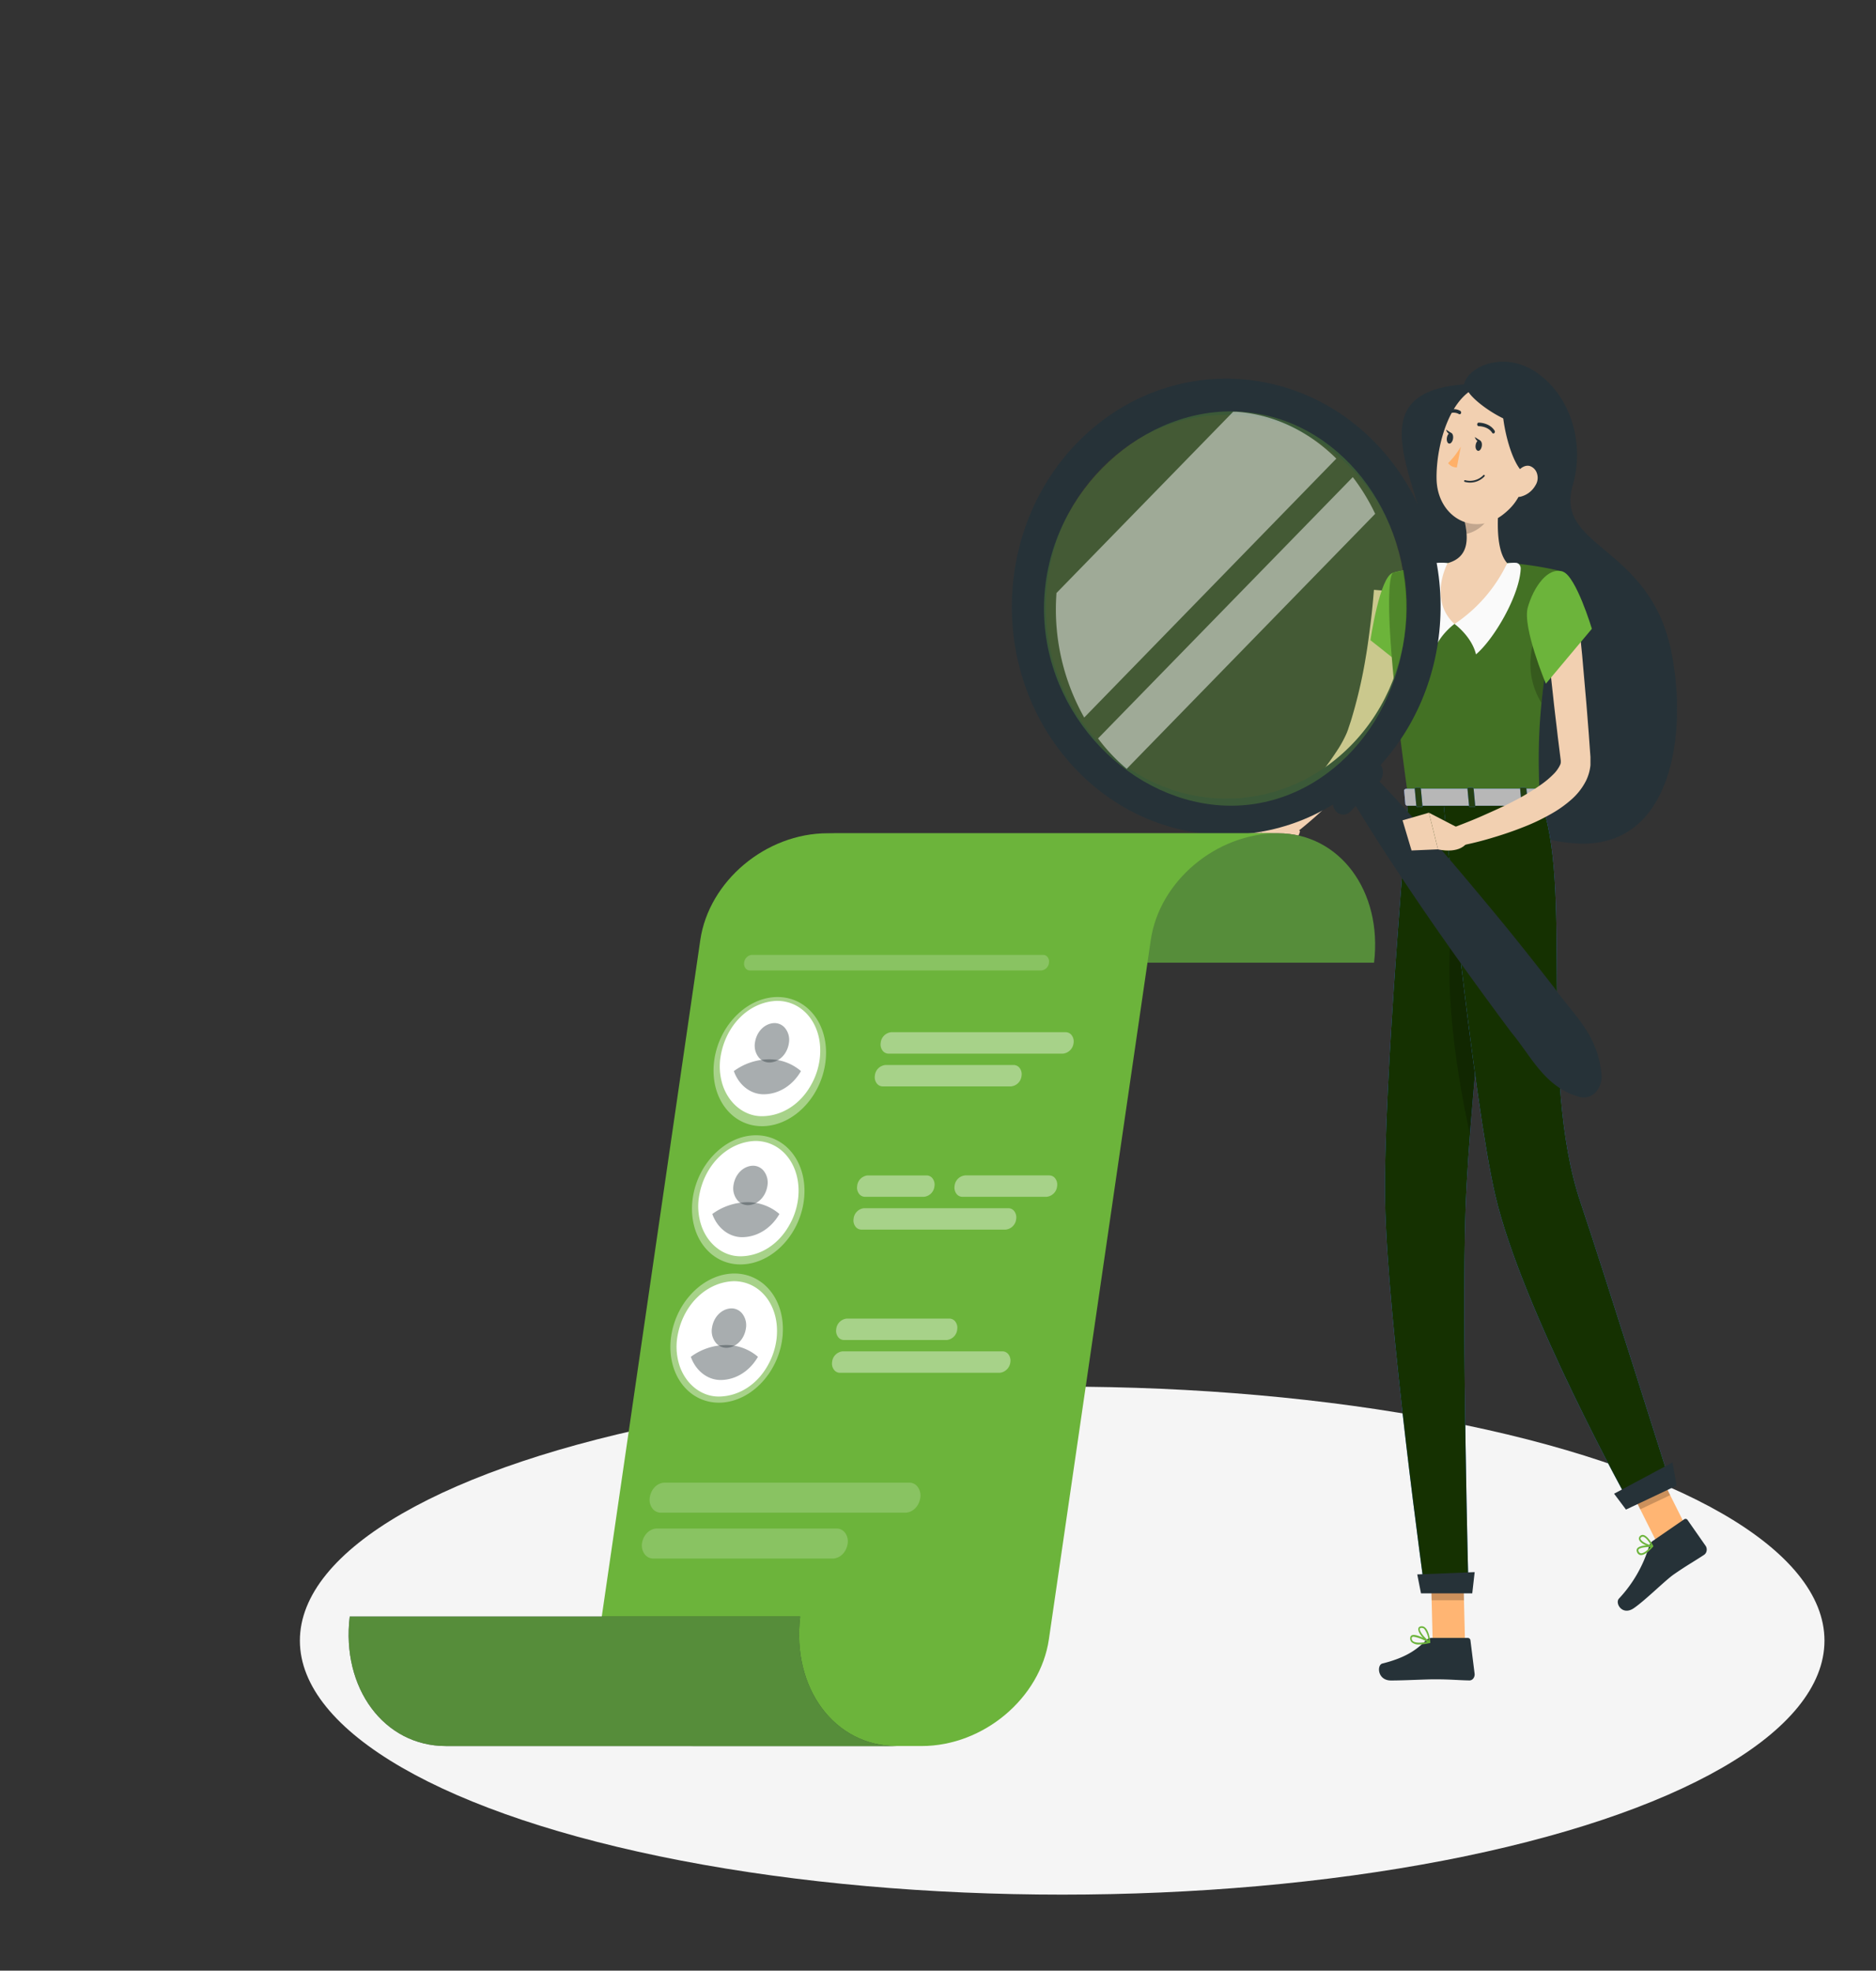 <svg xmlns="http://www.w3.org/2000/svg" width="652" height="685" viewBox="0 0 652 685">
    <rect x="0" y="0" width="652" height="685" fill="#333333" stroke="none"/>
    <defs>
        <clipPath id="clip-path">
            <path id="Rectangle_146" fill="#fff" stroke="#707070" d="M0 0H652V685H0z" transform="translate(150.104 2095.967)"/>
        </clipPath>
        <style>
            .cls-22,.cls-23,.cls-25{fill:#fff}.cls-24,.cls-5{fill:#263238}.cls-6{fill:#f2d0b1}.cls-21,.cls-7{fill:#6cb43b}.cls-9{fill:#ffb573}.cls-12,.cls-25{opacity:.2}.cls-13{fill:#fafafa}.cls-14{fill:#407bff}.cls-15{fill:#153101}.cls-20{fill:#254013}.cls-21{opacity:.7}.cls-22,.cls-24{opacity:.4}
        </style>
    </defs>
    <g id="Group_19" clip-path="url(#clip-path)" transform="translate(-150.104 -2095.967)">
        <g id="Hiring-rafiki_1_" transform="translate(223.143 2228.258)">
            <g id="freepik--background-complete--inject-1" transform="translate(11.782)">
                <path id="Rectangle_149" fill="#ebebeb" d="M0 0H11.326V0.378H0z" transform="translate(335.438 451.92)"/>
            </g>
            <g id="freepik--Shadow--inject-1" transform="translate(31.184 349.708)">
                <ellipse id="freepik--path--inject-1" cx="264.934" cy="88.288" fill="#f5f5f5" rx="264.934" ry="88.288"/>
            </g>
            <g id="freepik--Character--inject-1" transform="translate(276.421 -9.597)">
                <path id="Path_375" d="M276.832 167.49c1.3-6.361 14.936-12.4 26.665-3.022 10.687 8.39 15.222 24.025 11.078 38.2-6.295 21.606 26.561 20.806 34.172 57.234 6.008 28.708.443 69.367-33.09 67.161-51.18-3.369-46.762-61.359-49-91.835s-30.174-64.656 10.175-67.738z" class="cls-5" transform="translate(-117.453 -156.588)"/>
                <path id="Path_376" d="M255.836 244.591c-.222 4.412-.665 8.446-1.16 12.631s-1.186 8.28-1.955 12.39-1.642 8.219-2.75 12.269a125.458 125.458 0 0 1-3.806 12.088l-1.147 3.022c-.169.438-.482 1.1-.717 1.662s-.547 1.073-.821 1.617a46.958 46.958 0 0 1-3.571 5.515 89.956 89.956 0 0 1-7.82 9.066 150.056 150.056 0 0 1-17.151 15.109l-3.467-5.379c2.45-2.75 4.952-5.59 7.364-8.431s4.8-5.726 7.064-8.658q3.351-4.263 6.321-8.9a41.187 41.187 0 0 0 2.45-4.533c.143-.348.326-.71.443-1.043s.248-.6.391-1.1l.886-2.659a168.644 168.644 0 0 0 5.213-22.407c.665-3.838 1.147-7.736 1.642-11.619s.873-7.887 1.16-11.574z" class="cls-6" transform="translate(-116.36 -161.327)"/>
                <path id="Path_377" d="M250.986 229.491c-4.627 1.36-7.82 23.45-7.82 23.45l17.711 13.959s7.285-26.184 3.714-32.092c-3.753-6.164-6.855-7.308-13.605-5.317z" class="cls-7" transform="translate(-116.33 -153.09)"/>
                <path id="Path_378" fill="#6cb43b" d="M251.886 234.135l-3.558 22.271 7.168 5.636z" opacity="0.25" transform="translate(-116.813 -152.809)"/>
                <path id="Path_379" d="M212.569 318.92l-11.925 2.206 6.8 8.733s7.025-1.858 8.263-7.071z" class="cls-6" transform="translate(-113.346 -156.509)"/>
                <path id="Path_380" d="M194.418 322.757l6.8 8.537 5.643-1.541-6.8-8.733z" class="cls-6" transform="translate(-112.763 -156.403)"/>
                <path id="Path_381" d="M278.193 584.708h-11.235l-.758-30.158h11.234z" class="cls-9" transform="translate(-118.488 -136.558)"/>
                <path id="Path_382" d="M362.7 548l-10.4 4.926-13.176-26.336 10.4-4.926z" class="cls-9" transform="translate(-125.319 -138.226)"/>
                <path id="Path_383" d="M350.24 550.058l10.843-7.464a.818.818 0 0 1 1.173.227l6.334 9.065a2.37 2.37 0 0 1 .3 1.647 2.12 2.12 0 0 1-.837 1.375c-3.819 2.523-5.773 3.521-10.544 6.814-2.932 2.025-9.84 8.945-13.893 11.74s-6.647-1.707-5.213-3.294a45.727 45.727 0 0 0 10.53-18.373 3.389 3.389 0 0 1 1.307-1.737z" class="cls-5" transform="translate(-125.215 -137.173)"/>
                <path id="Path_384" d="M264.716 581.829h12.629a.924.924 0 0 1 .886.876l1.447 11.589a2.322 2.322 0 0 1-.457 1.618 1.712 1.712 0 0 1-1.341.694c-4.405-.091-6.516-.393-12.081-.393-3.415 0-10.426.408-15.183.408s-4.966-5.394-3.011-5.893c8.81-2.191 12.277-5.213 15.235-8.1a2.681 2.681 0 0 1 1.877-.8z" class="cls-5" transform="translate(-116.637 -135.175)"/>
                <g id="Group_302" opacity="0.2" transform="translate(147.728 383.437)">
                    <path id="Path_385" d="M266.217 554.565l.378 15.548h11.234l-.378-15.548z" transform="translate(-266.217 -519.995)"/>
                    <path id="Path_386" d="M349.537 521.663l-10.413 4.926 6.8 13.583 10.4-4.926z" transform="translate(-273.047 -521.663)"/>
                </g>
                <path id="Path_387" fill="#437124" d="M251.656 229.634s-5.357 2.176 5.37 78.569h45.614c-.769-21.531-.782-34.751 8.093-78.977a116.75 116.75 0 0 0-19.38-3.022 124.569 124.569 0 0 0-20.709 0c-8.901 1.073-18.988 3.43-18.988 3.43z" transform="translate(-117 -153.233)"/>
                <path id="Path_388" d="M312.044 245.725c-4.131 1.194-7.95 6.421-7.494 16.046a25.508 25.508 0 0 0 3.806 12.088c.73-7.4 1.955-16 3.91-27z" class="cls-12" transform="translate(-122.077 -152.222)"/>
                <path id="Path_389" d="M275.391 247.4s5.93 4.246 7.481 10.577c6.438-5.47 15.183-20.685 15.535-29.8a2.186 2.186 0 0 0-.5-1.431 1.623 1.623 0 0 0-1.23-.594 18.467 18.467 0 0 0-2.971.151z" class="cls-13" transform="translate(-119.349 -153.214)"/>
                <path id="Path_390" d="M274.223 247.4s-5.93 4.246-7.481 10.577c-6.92-5.878-3.076-25.278.886-31.73a17.285 17.285 0 0 1 4.2 0z" class="cls-13" transform="translate(-118.181 -153.216)"/>
                <path id="Path_391" d="M291.171 200.529c-1.3 7.721-2.607 21.878 2.046 27.046a52.509 52.509 0 0 1-18.311 21.153c-9.24-8.552-2.4-21.153-2.4-21.153 7.429-2.055 7.233-8.461 5.943-14.46z" class="cls-6" transform="translate(-118.85 -154.514)"/>
                <path id="Path_392" d="M286.821 205.418l-7.533 7.449a26.971 26.971 0 0 1 .639 4.261c2.841-.483 7.311-3.279 7.924-6.86.274-1.692-.769-4.049-1.03-4.85z" class="cls-12" transform="translate(-119.714 -154.266)"/>
                <path id="Path_393" d="M302.181 189.8c-3.076 12.42-4.157 17.753-10.882 22.815-10.113 7.555-22.6.484-22.781-12.752-.169-11.921 4.9-30.219 16.5-32.5 5.193-1.051 10.485 1.093 13.983 5.665a19.758 19.758 0 0 1 3.181 16.772z" class="cls-6" transform="translate(-118.704 -156.209)"/>
                <path id="Path_394" d="M280.137 168.565c.508 4.2 20.344 17.708 24.111 10.667s-1.655-12.344-10.1-13.689a18.933 18.933 0 0 0-14.011 3.022z" class="cls-5" transform="translate(-119.793 -156.303)"/>
                <path id="Path_395" d="M294.339 170.576c-2.437 3.717 2.724 30.491 10.113 27.967s7.051-11.09 1.916-18.992a19.794 19.794 0 0 0-12.029-8.975z" class="cls-5" transform="translate(-121.067 -156.033)"/>
                <path id="Path_396" d="M256.876 304.252s-8.862 100.356-8.106 140.018c.768 41.309 13.83 135.53 13.83 135.53h15.18s-2.4-91.8-1.056-132.373c1.46-44.225 13.58-143.176 13.58-143.176z" class="cls-14" transform="translate(-116.85 -149.253)"/>
                <path id="Path_397" d="M256.876 304.252s-8.862 100.356-8.106 140.018c.768 41.309 13.83 135.53 13.83 135.53h15.18s-2.4-91.8-1.056-132.373c1.46-44.225 13.58-143.176 13.58-143.176z" class="cls-15" transform="translate(-116.85 -149.253)"/>
                <path id="Path_398" d="M280.231 567.446h-17.816l-1.3-6.588 19.953-.8z" class="cls-5" transform="translate(-118.011 -136.279)"/>
                <path id="Path_399" d="M278.87 328.308c-11.208 26.124-2.255 73.794 1.707 91.532 2.033-26.638 5.461-59.2 8.132-83.1-1.709-13.54-4.678-20.49-9.839-8.432z" class="cls-12" transform="translate(-119.165 -148.348)"/>
                <path id="Path_400" d="M271.005 304.256s10.335 104.254 18.142 137.767c9.266 39.753 46.918 107.578 46.918 107.578l14.18-6.709s-24.306-77.224-31.4-98.211c-15.118-44.708-2.176-111.31-14.258-140.517z" class="cls-14" transform="translate(-118.938 -149.257)"/>
                <path id="Path_401" d="M271.005 304.256s10.335 104.254 18.142 137.767c9.266 39.753 46.918 107.578 46.918 107.578l14.18-6.709s-24.306-77.224-31.4-98.211c-15.118-44.708-2.176-111.31-14.258-140.517z" class="cls-15" transform="translate(-118.938 -149.257)"/>
                <path id="Path_402" d="M358.318 531.831l-17.594 8.325-4.131-5.515 20.318-10.879z" class="cls-5" transform="translate(-125.082 -138.12)"/>
                <path id="Path_403" d="M128.346 176.639c-30.814 29.013-33.685 79.109-6.413 111.89s74.36 35.836 105.173 6.821 33.683-79.11 6.41-111.89-74.354-35.826-105.17-6.821zm90.941 109.326c-25.938 24.415-65.569 21.838-88.519-5.757s-20.527-69.757 5.411-94.172 65.569-21.839 88.519 5.755 20.528 69.758-5.411 94.174z" class="cls-5" transform="translate(-101.013 -147.796)"/>
                <path id="Path_404" fill="#6cb43b" d="M179.715 313.005c-33.568-2.274-63.247-34.243-61.216-72.034s35-67.086 68.568-64.788 59.12 34.8 57.068 72.592c-2.058 37.752-30.885 66.494-64.42 64.23z" opacity="0.3" transform="translate(-105.024 -155.755)"/>
                <g id="Group_303" opacity="0.5" transform="translate(17.521 20.435)">
                    <path id="Path_405" d="M185.261 176.184h-1.108l-61.411 63.006-.078 1.284a76.621 76.621 0 0 0 9.722 42l87.619-90.006c-9.742-9.672-21.943-15.391-34.745-16.288z" class="cls-13" transform="translate(-122.551 -176.184)"/>
                    <path id="Path_406" d="M227.241 197.811l-88.532 90.822a62.956 62.956 0 0 0 9.957 10.577l86.355-88.646a69.443 69.443 0 0 0-7.781-12.752z" class="cls-13" transform="translate(-124.064 -175.087)"/>
                </g>
                <path id="Path_407" d="M252.634 305.605l-10.087 10.35a3.357 3.357 0 0 1-5.213-.363 4.82 4.82 0 0 1 .313-6.044l10.087-10.35a3.358 3.358 0 0 1 5.213.378 4.766 4.766 0 0 1-.313 6.029z" class="cls-5" transform="translate(-122.697 -156.564)"/>
                <path id="Path_408" d="M249.33 303.492c7.6 7.751 14.87 15.85 22.051 24.054s14.193 16.62 21.126 24.991S306.245 369.55 313 378.223c6.334 9.066 14.962 15.774 16.252 30.007a7.844 7.844 0 0 1-2.061 6.132 5.62 5.62 0 0 1-5.5 1.635c-12.042-3.218-16.721-13.961-23.707-22.362q-9.879-13.221-19.471-26.683t-18.832-27.363c-6.152-9.247-12.2-18.6-17.92-28.285a6.6 6.6 0 0 1 .752-7.858 4.59 4.59 0 0 1 6.82.047z" class="cls-5" transform="translate(-122.108 -157.37)"/>
                <path id="Path_409" d="M285.623 187.749c-.2 1.027-.821 1.738-1.408 1.511s-.886-1.1-.691-2.115.821-1.738 1.408-1.511.886 1.087.691 2.115z" class="cls-5" transform="translate(-120.105 -155.271)"/>
                <path id="Path_410" d="M274.593 185.3c-.2 1.027-.834 1.738-1.408 1.586s-.886-1.1-.691-2.13.821-1.738 1.408-1.586.887 1.106.691 2.13z" class="cls-5" transform="translate(-119.072 -155.395)"/>
                <path id="Path_411" d="M274.121 183.348l-1.994-1.254s.717 2.206 1.994 1.254z" class="cls-5" transform="translate(-119.043 -155.449)"/>
                <path id="Path_412" fill="#ffb068" d="M277.366 187.717a27.262 27.262 0 0 1-4.405 5.726 3.682 3.682 0 0 0 3.024 1.511z" transform="translate(-119.121 -155.164)"/>
                <path id="Path_413" d="M280.614 199.723a7.336 7.336 0 0 1-1.3-.227.307.307 0 0 1-.2-.363.262.262 0 0 1 .313-.227 6.483 6.483 0 0 0 6.321-1.707.26.26 0 0 1 .282-.141.3.3 0 0 1 .217.252.34.34 0 0 1-.122.327 6.877 6.877 0 0 1-5.513 2.085z" class="cls-5" transform="translate(-119.697 -154.69)"/>
                <path id="Path_414" d="M305.573 200.828a8.162 8.162 0 0 1-5.213 3.974c-2.815.6-3.91-2.387-2.958-5.3.886-2.629 3.441-6.044 6.152-5.379a3.924 3.924 0 0 1 2.574 2.721 4.8 4.8 0 0 1-.554 3.987z" class="cls-6" transform="translate(-121.379 -154.843)"/>
                <path id="Path_415" d="M289.879 183.526a.5.5 0 0 1-.586-.227c-1.447-2.312-4.627-2.281-4.653-2.281a.582.582 0 0 1-.534-.62.66.66 0 0 1 .148-.437.489.489 0 0 1 .373-.182c.156 0 3.753 0 5.526 2.8a.686.686 0 0 1-.117.861z" class="cls-5" transform="translate(-120.165 -155.566)"/>
                <path id="Path_416" d="M272.464 177.21a.549.549 0 0 1-.443-.332.669.669 0 0 1 .235-.831 4.686 4.686 0 0 1 4.861-.106.694.694 0 0 1 .2.846.5.5 0 0 1-.73.227 3.724 3.724 0 0 0-3.845.136.6.6 0 0 1-.278.06z" class="cls-5" transform="translate(-119.028 -155.793)"/>
                <path id="Path_417" d="M346.6 554.556h-.169a1.617 1.617 0 0 1-1.095-1.148 1.167 1.167 0 0 1 .065-1.058c.821-1.36 4.887-1.194 5.343-1.163a.241.241 0 0 1 .235.2.354.354 0 0 1-.065.332c-.999 1.144-2.914 3.033-4.314 2.837zm3.519-2.8c-1.629 0-3.806.212-4.236.922a.534.534 0 0 0 0 .469 1.111 1.111 0 0 0 .717.786c.747.2 2.037-.633 3.523-2.172z" class="cls-7" transform="translate(-125.893 -136.73)"/>
                <path id="Path_418" d="M350.427 551.934c-1.394-.2-3.91-1.3-4.249-2.569a1.161 1.161 0 0 1 .391-1.269 1.253 1.253 0 0 1 1.147-.317c1.6.363 3.271 3.581 3.349 3.717a.4.4 0 0 1 0 .3.268.268 0 0 1-.235.151 1.881 1.881 0 0 1-.4-.015zm-2.88-3.566a.813.813 0 0 0-.652.212c-.274.242-.261.438-.209.574.261.861 2.281 1.934 3.636 2.146-.6-1.042-1.746-2.7-2.7-2.916z" class="cls-7" transform="translate(-125.976 -136.903)"/>
                <path id="Path_419" d="M261.628 584.146a3.753 3.753 0 0 1-2.724-.8 1.848 1.848 0 0 1-.482-1.511.991.991 0 0 1 .443-.816c1.382-.891 5.865 1.768 6.36 2.07a.332.332 0 0 1 .143.317.273.273 0 0 1-.208.257 16.136 16.136 0 0 1-3.532.484zm-2.007-2.69a.93.93 0 0 0-.5.106.434.434 0 0 0-.183.333 1.273 1.273 0 0 0 .313 1c.678.71 2.528.831 5.018.347a13.276 13.276 0 0 0-4.649-1.786z" class="cls-7" transform="translate(-117.757 -135.225)"/>
                <path id="Path_420" d="M265.4 583.838h-.1c-1.3-.7-3.988-3.505-3.779-4.986 0-.347.261-.786.99-.876a1.75 1.75 0 0 1 1.473.544c1.421 1.36 1.681 4.865 1.681 5.016a.291.291 0 0 1-.1.272.218.218 0 0 1-.165.03zm-2.672-5.288h-.169c-.482 0-.508.287-.521.363-.13.876 1.668 3.1 3.037 4.049a7.77 7.77 0 0 0-1.434-4.019 1.205 1.205 0 0 0-.916-.393z" class="cls-7" transform="translate(-118.047 -135.371)"/>
                <path id="Path_421" d="M285.151 185.808l-1.994-1.269s.716 2.205 1.994 1.269z" class="cls-5" transform="translate(-120.076 -155.325)"/>
                <path id="Path_422" d="M303.872 301.309l1.16 4.729c.156.378-.208.755-.743.755h-47.01a.718.718 0 0 1-.769-.544l-.417-4.729c0-.332.326-.6.782-.6h46.2a.777.777 0 0 1 .795.393z" class="cls-14" transform="translate(-117.541 -149.423)"/>
                <path id="Path_423" fill="#b7b7b7" d="M303.872 301.309l1.16 4.729c.156.378-.208.755-.743.755h-47.01a.718.718 0 0 1-.769-.544l-.417-4.729c0-.332.326-.6.782-.6h46.2a.777.777 0 0 1 .795.393z" transform="translate(-117.541 -149.423)"/>
                <path id="Path_424" d="M301.677 307.313h1.238c.248 0 .43-.136.417-.317l-.586-6.15c0-.181-.235-.332-.469-.332h-1.3c-.248 0-.443.151-.417.332l.573 6.15a.6.6 0 0 0 .544.317z" class="cls-14" transform="translate(-121.706 -149.443)"/>
                <path id="Path_425" d="M301.677 307.313h1.238c.248 0 .43-.136.417-.317l-.586-6.15c0-.181-.235-.332-.469-.332h-1.3c-.248 0-.443.151-.417.332l.573 6.15a.6.6 0 0 0 .544.317z" class="cls-20" transform="translate(-121.706 -149.443)"/>
                <path id="Path_426" d="M261.19 307.313h1.238c.248 0 .43-.136.417-.317l-.574-6.15c0-.181-.234-.332-.482-.332h-1.238c-.248 0-.43.151-.417.332l.574 6.15a.454.454 0 0 0 .482.317z" class="cls-14" transform="translate(-117.919 -149.443)"/>
                <path id="Path_427" d="M261.19 307.313h1.238c.248 0 .43-.136.417-.317l-.574-6.15c0-.181-.234-.332-.482-.332h-1.238c-.248 0-.43.151-.417.332l.574 6.15a.454.454 0 0 0 .482.317z" class="cls-20" transform="translate(-117.919 -149.443)"/>
                <path id="Path_428" d="M281.357 307.313h1.3c.248 0 .43-.136.417-.317l-.573-6.15c0-.181-.235-.332-.482-.332h-1.238c-.248 0-.43.151-.417.332l.573 6.15c-.037.18.173.317.42.317z" class="cls-14" transform="translate(-119.815 -149.443)"/>
                <path id="Path_429" d="M281.357 307.313h1.3c.248 0 .43-.136.417-.317l-.573-6.15c0-.181-.235-.332-.482-.332h-1.238c-.248 0-.43.151-.417.332l.573 6.15c-.037.18.173.317.42.317z" class="cls-20" transform="translate(-119.815 -149.443)"/>
                <path id="Path_430" d="M276.662 314.566l-11.078-5.741 3.154 12.737s7.038 1.843 10.1-2.251z" class="cls-6" transform="translate(-118.43 -149.021)"/>
                <path id="Path_431" d="M318.307 244.014c.508 4.457.912 8.945 1.368 13.4l1.173 13.447c.417 4.533.73 8.96 1.095 13.447l.482 6.724.13 1.692v2.856a15.968 15.968 0 0 1-1.555 5.457 21.883 21.883 0 0 1-5.213 6.618 40.2 40.2 0 0 1-5.578 4.095 71.528 71.528 0 0 1-11.352 5.515c-3.819 1.511-7.65 2.765-11.495 3.883A112.2 112.2 0 0 1 275.7 323.9l-1.3-6.421c3.584-1.375 7.246-2.78 10.8-4.367s7.116-3.143 10.531-4.941a77.533 77.533 0 0 0 9.749-5.893 31.18 31.18 0 0 0 4.092-3.43 11.346 11.346 0 0 0 2.463-3.415 2.217 2.217 0 0 0 .209-.937v-.453l-.209-1.662-.834-6.693c-.508-4.533-1.082-8.93-1.551-13.4l-1.473-13.4c-.417-4.533-.9-8.945-1.3-13.432z" class="cls-6" transform="translate(-119.256 -152.308)"/>
                <path id="Path_432" d="M315.685 229.1c4.561 1.6 10.061 19.854 10.061 19.854l-15.991 19.083s-8.211-19.642-6.295-26.472c2.007-7.129 7.012-14.306 12.225-12.465z" class="cls-7" transform="translate(-121.951 -153.079)"/>
                <path id="Path_433" d="M255.475 311.469l3.128 10.486 9.188-.393-3.154-12.737z" class="cls-6" transform="translate(-117.483 -149.021)"/>
            </g>
            <g id="freepik--list-of-people--inject-1" transform="translate(48.129 157.352)">
                <path id="Path_434" d="M422.714 277.721c3-24.84-11.964-44.98-33.39-44.98h156.55c21.439 0 36.388 20.141 33.4 44.98z" class="cls-5" transform="translate(-222.89 -232.74)"/>
                <path id="Path_435" d="M422.714 277.721c3-24.84-11.964-44.98-33.39-44.98h156.55c21.439 0 36.388 20.141 33.4 44.98z" class="cls-21" transform="translate(-222.89 -232.74)"/>
                <path id="Path_436" d="M381.056 232.74h156.55c-21.426 0-41.223 16.625-44.207 37.129L458 512.876c-2.984 20.517-22.781 37.142-44.207 37.142h-78.951c-21.426 0-36.375-16.625-33.39-37.142l35.384-243.006c2.997-20.504 22.781-37.13 44.22-37.13z" class="cls-7" transform="translate(-214.622 -232.74)"/>
                <path id="Path_437" d="M372.369 555.729c-2.985 24.855 11.964 45 33.4 45h-156.56c-21.426 0-36.375-20.141-33.39-45z" class="cls-5" transform="translate(-215.44 -283.447)"/>
                <path id="Path_438" d="M372.369 555.729c-2.985 24.855 11.964 45 33.4 45h-156.56c-21.426 0-36.375-20.141-33.39-45z" class="cls-21" transform="translate(-215.44 -283.447)"/>
                <path id="Path_439" d="M416 320.257h60.616a4.156 4.156 0 0 0 3.662-3.717 3.557 3.557 0 0 0-.623-2.621 2.6 2.6 0 0 0-2.14-1.111H416.9a4.076 4.076 0 0 0-3.662 3.732 3.539 3.539 0 0 0 .623 2.616 2.588 2.588 0 0 0 2.139 1.101z" class="cls-22" transform="translate(-228.324 -243.654)"/>
                <path id="Path_440" d="M414.156 333.443h44.559a4.072 4.072 0 0 0 3.662-3.717 3.538 3.538 0 0 0-.623-2.616 2.588 2.588 0 0 0-2.14-1.1h-44.559a4.059 4.059 0 0 0-3.662 3.717 3.539 3.539 0 0 0 .623 2.616 2.588 2.588 0 0 0 2.14 1.1z" class="cls-22" transform="translate(-228.506 -245.452)"/>
                <path id="Path_458" d="M23.783.07C36.1-.841 45.441 7.2 44.648 18.023s-11.42 20.341-23.736 21.252S-.746 32.149.047 21.323 11.467.982 23.783.07z" class="cls-22" transform="rotate(-43.01 160.121 -107.867)"/>
                <path id="Path_441" d="M354.032 321.641a21.226 21.226 0 0 0 .938 9.549c2.3 6.531 7.862 10.717 13.945 10.5 6.635-.183 12.777-4.1 16.461-10.5a24.656 24.656 0 0 0 3.232-9.549c1.3-11.06-5.33-20.035-14.883-20.035-9.864.328-18.132 8.74-19.693 20.035z" class="cls-23" transform="translate(-224.864 -243.348)"/>
                <path id="Path_442" d="M359.241 328.062c1.765 5.006 6.024 8.216 10.687 8.053 5.094-.137 9.811-3.142 12.642-8.053a16.979 16.979 0 0 0-11.169-4.095 21.088 21.088 0 0 0-12.16 4.095z" class="cls-24" transform="translate(-225.362 -245.39)"/>
                <path id="Path_443" d="M367.243 316.259a6.507 6.507 0 0 0 1.14 4.836 4.753 4.753 0 0 0 3.956 2.024c3.373-.112 6.2-2.995 6.725-6.86a6.491 6.491 0 0 0-1.136-4.825 4.741 4.741 0 0 0-3.947-2.019c-3.372.11-6.2 2.983-6.738 6.845z" class="cls-24" transform="translate(-226.036 -243.433)"/>
                <path id="Path_444" d="M407.973 377.877h20.448a4.072 4.072 0 0 0 3.662-3.717 3.538 3.538 0 0 0-.623-2.616 2.588 2.588 0 0 0-2.14-1.1h-20.461a4.048 4.048 0 0 0-3.649 3.717 3.539 3.539 0 0 0 .623 2.616 2.587 2.587 0 0 0 2.14 1.1z" class="cls-22" transform="translate(-228.479 -251.508)"/>
                <path id="Path_445" d="M444.153 377.877h29.22a4.072 4.072 0 0 0 3.662-3.717 3.523 3.523 0 0 0-.617-2.622 2.573 2.573 0 0 0-2.146-1.095h-29.22a4.059 4.059 0 0 0-3.662 3.717 3.539 3.539 0 0 0 .623 2.616 2.587 2.587 0 0 0 2.14 1.101z" class="cls-22" transform="translate(-230.807 -251.508)"/>
                <path id="Path_446" d="M406.132 391.079h50.085a4.076 4.076 0 0 0 3.662-3.732 3.539 3.539 0 0 0-.623-2.616 2.588 2.588 0 0 0-2.14-1.1h-50.1a4.075 4.075 0 0 0-3.649 3.717 3.541 3.541 0 0 0 .617 2.627 2.589 2.589 0 0 0 2.148 1.104z" class="cls-22" transform="translate(-227.875 -253.307)"/>
                <path id="Path_459" d="M23.783.07C36.1-.841 45.441 7.2 44.648 18.023s-11.42 20.341-23.736 21.252S-.746 32.149.047 21.323 11.467.982 23.783.07z" class="cls-22" transform="rotate(-43.01 217.354 -74.328)"/>
                <path id="Path_447" d="M345.993 379.159a21.2 21.2 0 0 0 .951 9.549c2.282 6.522 7.811 10.723 13.88 10.546 6.636-.178 12.78-4.1 16.46-10.5a24.38 24.38 0 0 0 3.245-9.549c1.3-11.06-5.33-20.035-14.883-20.035-9.835.344-18.077 8.73-19.653 19.989z" class="cls-23" transform="translate(-224.317 -252.214)"/>
                <path id="Path_448" d="M351.2 385.726c1.769 5.008 6.034 8.218 10.7 8.053 5.089-.141 9.8-3.146 12.629-8.053a16.956 16.956 0 0 0-11.169-4.095 21.157 21.157 0 0 0-12.16 4.095z" class="cls-24" transform="translate(-224.808 -253.386)"/>
                <path id="Path_449" d="M359.219 373.88a6.508 6.508 0 0 0 1.136 4.83 4.756 4.756 0 0 0 3.947 2.03c3.377-.111 6.207-2.992 6.738-6.86a6.491 6.491 0 0 0-1.136-4.825 4.741 4.741 0 0 0-3.947-2.019c-3.373.109-6.201 2.982-6.738 6.844z" class="cls-24" transform="translate(-225.475 -251.469)"/>
                <path id="Path_450" d="M399.933 435.513h35.619a4.075 4.075 0 0 0 3.662-3.732 3.539 3.539 0 0 0-.623-2.616 2.587 2.587 0 0 0-2.14-1.1h-35.632a4.072 4.072 0 0 0-3.662 3.717 3.54 3.54 0 0 0 .621 2.633 2.585 2.585 0 0 0 2.155 1.098z" class="cls-22" transform="translate(-227.7 -259.363)"/>
                <path id="Path_451" d="M398.036 448.7h55.533a4.158 4.158 0 0 0 3.662-3.732 3.555 3.555 0 0 0-.633-2.617 2.6 2.6 0 0 0-2.143-1.1h-55.52a4.072 4.072 0 0 0-3.662 3.717 3.541 3.541 0 0 0 .617 2.627 2.588 2.588 0 0 0 2.146 1.105z" class="cls-22" transform="translate(-227.245 -261.161)"/>
                <path id="Path_452" d="M330.894 504.983h85.026c2.569-.1 4.719-2.287 5.135-5.228a4.952 4.952 0 0 0-.882-3.688 3.613 3.613 0 0 0-3.028-1.524h-85c-2.566.086-4.716 2.275-5.122 5.213a4.957 4.957 0 0 0 .864 3.68 3.623 3.623 0 0 0 3.007 1.547z" class="cls-25" transform="translate(-222.367 -268.816)"/>
                <path id="Path_453" d="M328.321 523.476H390.8c2.568-.093 4.717-2.287 5.122-5.228a4.952 4.952 0 0 0-.882-3.688 3.613 3.613 0 0 0-3.028-1.525h-62.44c-2.566.091-4.719 2.275-5.135 5.213a5.049 5.049 0 0 0 .9 3.653 3.707 3.707 0 0 0 2.984 1.575z" class="cls-25" transform="translate(-222.488 -271.364)"/>
                <path id="Path_454" d="M363.71 278.384h101.382a2.949 2.949 0 0 0 2.607-2.7 2.561 2.561 0 0 0-.454-1.9 1.871 1.871 0 0 0-1.553-.793H364.361a2.973 2.973 0 0 0-2.607 2.689 2.582 2.582 0 0 0 .437 1.878 1.9 1.9 0 0 0 1.519.826z" class="cls-25" transform="translate(-224.3 -230.699)"/>
                <path id="Path_460" d="M23.783.07C36.1-.841 45.441 7.2 44.648 18.023s-11.42 20.341-23.736 21.252S-.746 32.149.047 21.323 11.467.982 23.783.07z" class="cls-22" transform="rotate(-43.01 274.583 -40.78)"/>
                <path id="Path_455" d="M337.912 436.84a21.243 21.243 0 0 0 .938 9.549c2.31 6.522 7.866 10.7 13.945 10.486 6.632-.182 12.772-4.094 16.46-10.486a24.738 24.738 0 0 0 3.232-9.549c1.3-11.075-5.33-20.05-14.883-20.05-9.867.329-18.137 8.749-19.693 20.05z" class="cls-23" transform="translate(-223.766 -261.09)"/>
                <path id="Path_456" d="M343.179 443.361c1.77 5.008 6.034 8.218 10.7 8.053 5.089-.141 9.8-3.146 12.629-8.053a16.9 16.9 0 0 0-11.169-4.095 20.983 20.983 0 0 0-12.16 4.095z" class="cls-24" transform="translate(-224.254 -261.378)"/>
                <path id="Path_457" d="M351.18 431.516a6.506 6.506 0 0 0 1.146 4.826 4.753 4.753 0 0 0 3.95 2.019c3.369-.111 6.194-2.986 6.725-6.845a6.508 6.508 0 0 0-1.136-4.83 4.756 4.756 0 0 0-3.947-2.03c-3.376.111-6.206 2.992-6.738 6.86z" class="cls-24" transform="translate(-224.914 -259.504)"/>
            </g>
        </g>
    </g>
</svg>
